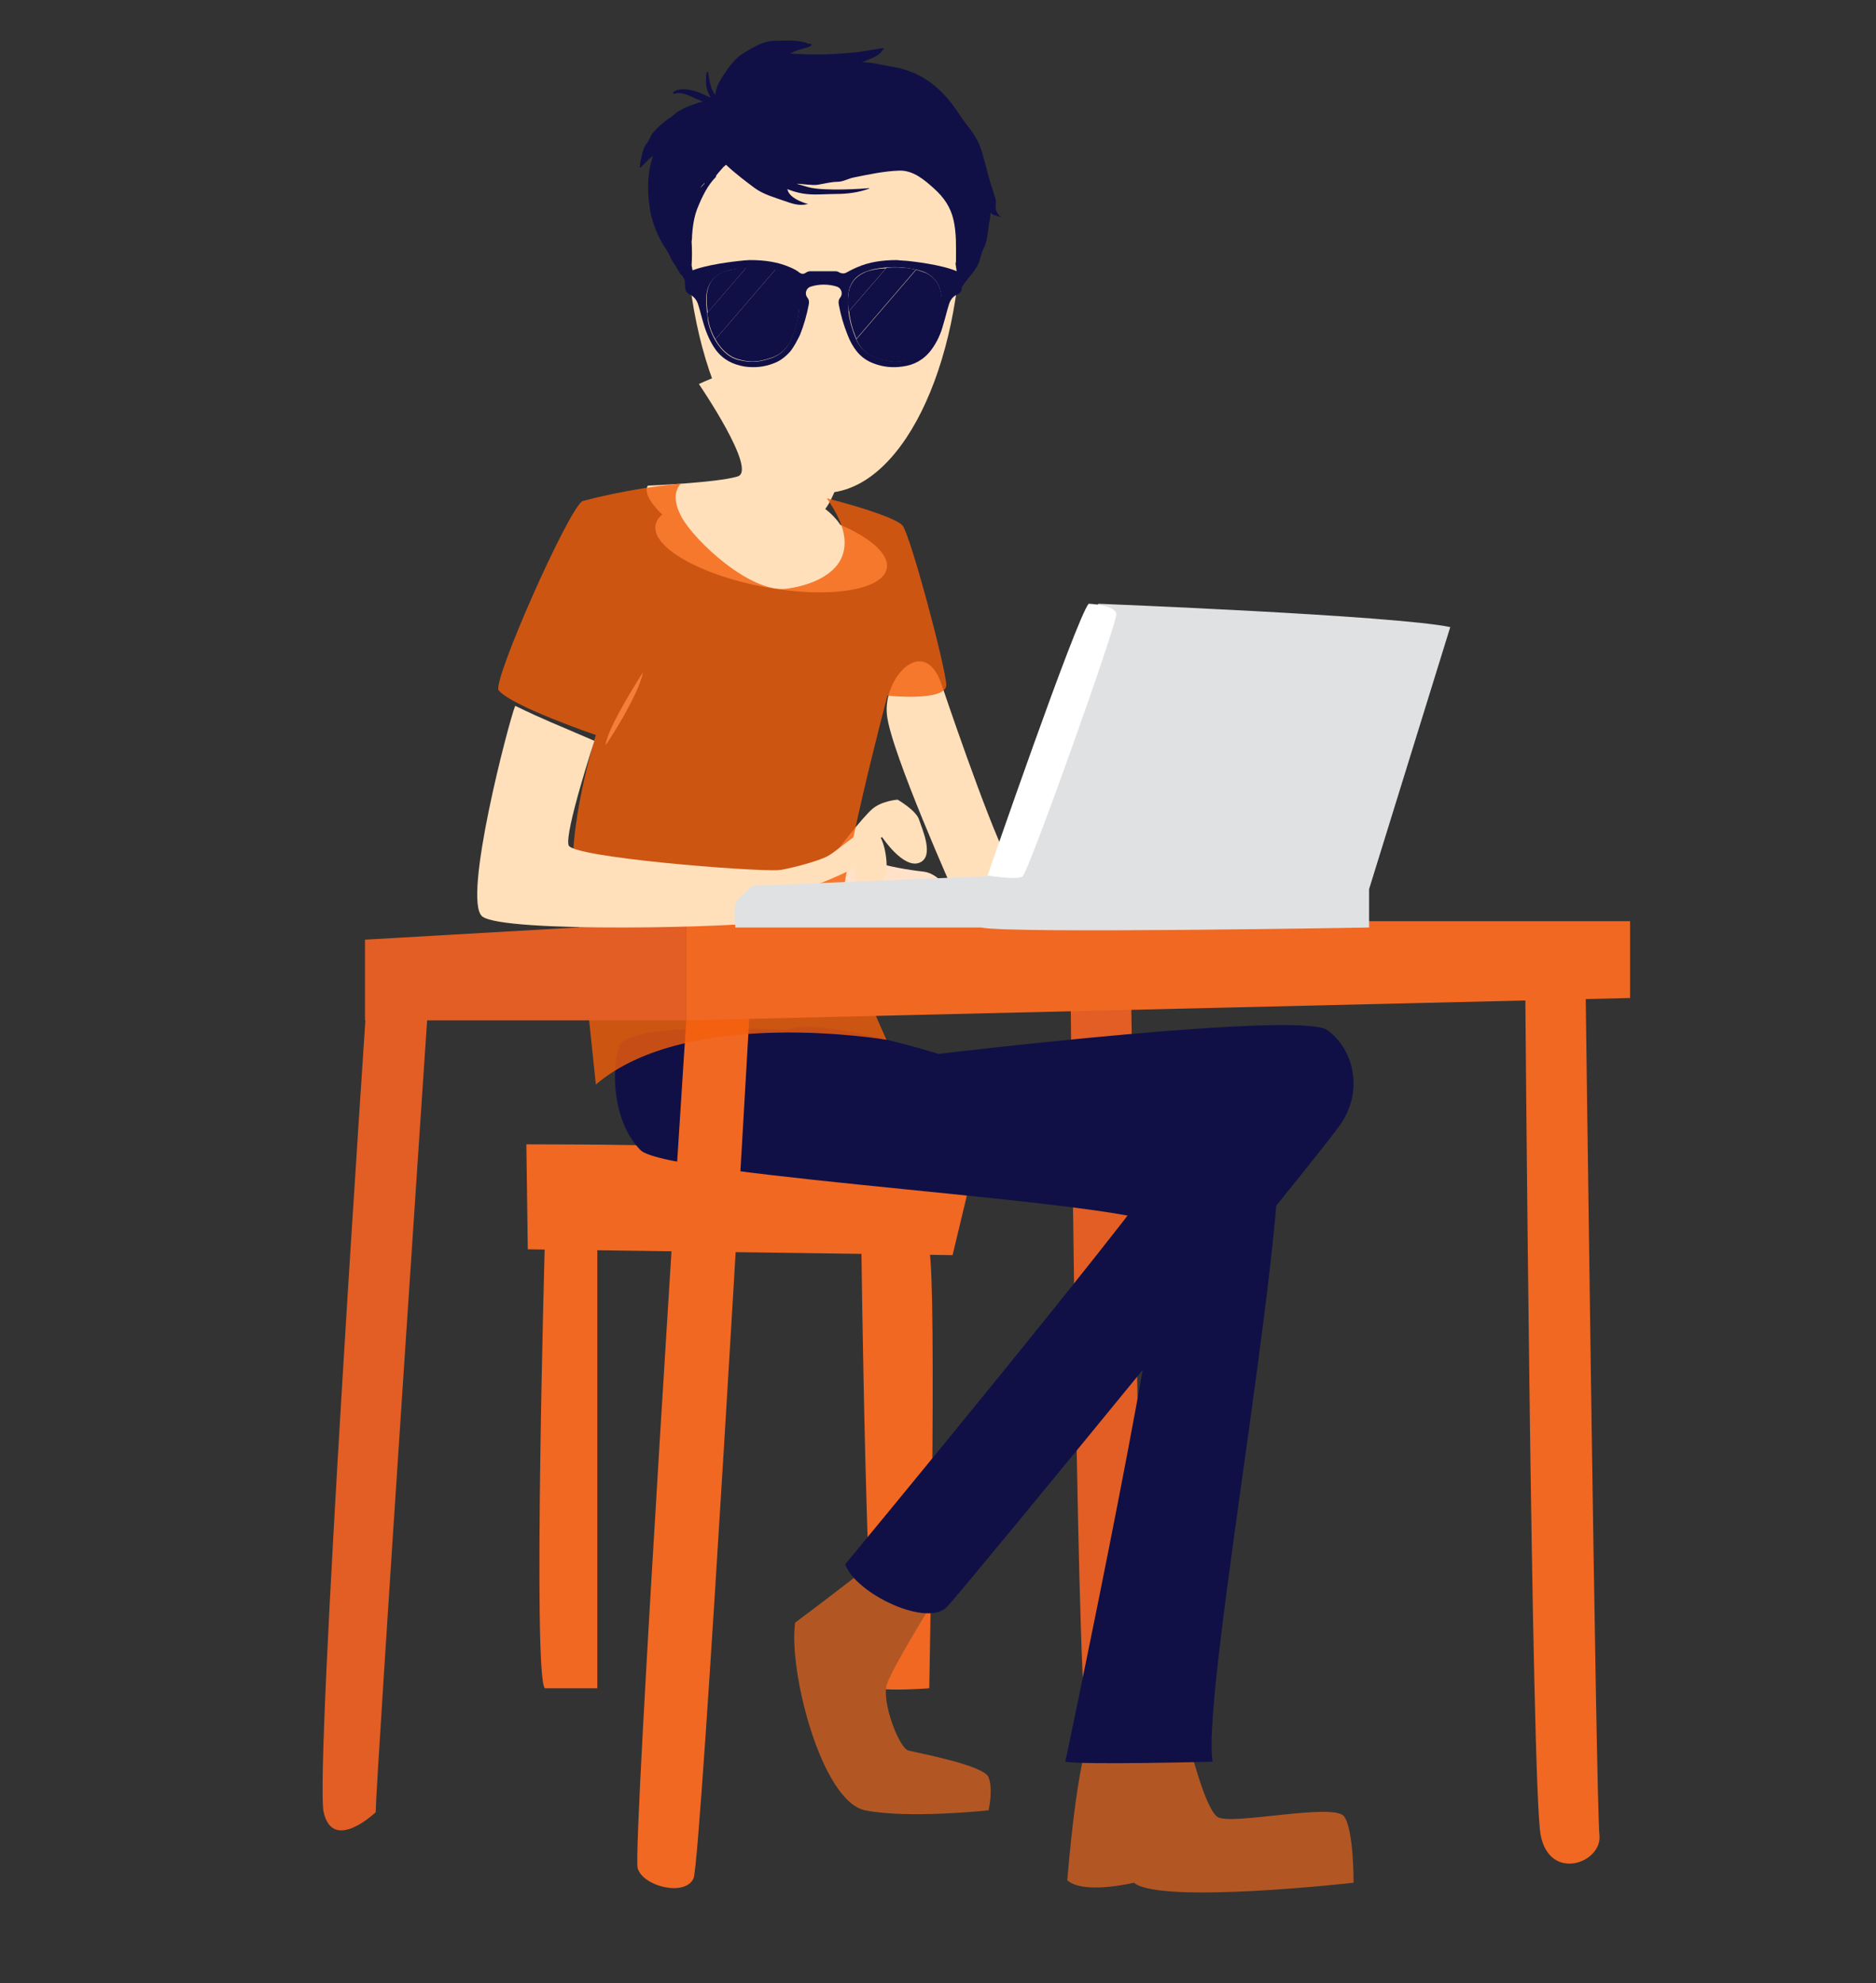 <?xml version="1.0" encoding="utf-8"?>
<!-- Generator: Adobe Illustrator 21.0.2, SVG Export Plug-In . SVG Version: 6.00 Build 0)  -->
<svg version="1.1" id="Layer_1" xmlns="http://www.w3.org/2000/svg" xmlns:xlink="http://www.w3.org/1999/xlink" x="0px" y="0px"
	 viewBox="0 0 386 408" style="enable-background:new 0 0 386 408;" xml:space="preserve">
<rect x="0" y="0" width="386" height="408" fill="#333333" stroke="none"/>
<style type="text/css">
	.st0{fill:#FFFFFF;}
	.st1{fill:#E25E24;}
	.st2{fill:#F16822;}
	.st3{fill:#B25724;}
	.st4{fill:#101047;}
	.st5{fill:#FFE0BB;}
	.st6{fill:#FFE2C9;}
	.st7{fill:#E27187;}
	.st8{opacity:0.8;fill:#F45E0B;enable-background:new    ;}
	.st9{fill:#E0E1E2;}
</style>
<g>
	<path class="st0" d="M-84.6-141.4c-0.4-1.3-2.3-0.8-2.2,0.5c0.2,3-0.3,6,0,9c0.1,1.3,2.1,1.4,2.3,0.1
		C-84.1-134.9-83.6-138.3-84.6-141.4"/>
	<path class="st0" d="M-96.9-130.7c-0.7-2.3-1.2-4.8-2.5-6.9c-0.7-1.1-2.4-0.2-1.9,1c0.8,2.3,1.3,4.7,2.4,6.9
		C-98.3-128.5-96.6-129.5-96.9-130.7"/>
	<path class="st0" d="M-104.9-123.9c-2.5-1.8-5.7-3-8.6-4.1c-1.4-0.5-2.2,1.3-1,2c2.6,1.7,5.6,3.3,8.6,4.2
		C-104.7-121.4-103.9-123.2-104.9-123.9"/>
	<path class="st1" d="M232.6,195.5c0,0,2.2,152.2,2.9,157.2c0.6,5.1-10.2,8.6-12.1,0c-1.9-8.6-3.2-157.2-3.2-157.2L232.6,195.5
		L232.6,195.5z"/>
	<path class="st2" d="M112.1,255.9c0,0-2.5,88.7,0,91.4h10.8v-91.4C122.9,251.5,112.2,252.2,112.1,255.9"/>
	<path class="st2" d="M177.2,254.4c0,0,1.1,92.3,3.6,92.9c2.4,0.6,10.4,0,10.4,0s1.6-82.4,0-90.2S177.2,254.4,177.2,254.4"/>
	<path class="st2" d="M200,241.5l-4,16.7l-87.4-1.2l-0.3-21.6C108.3,235.5,177.7,234.7,200,241.5"/>
	<path class="st0" d="M132.3,138.3c0,0-7.4,11.4-7.7,15C124.7,153.3,131.4,143.1,132.3,138.3"/>
	<path class="st3" d="M191.4,330.5c0,0-7.6,12.3-8.9,15.9c-1.2,3.6,2.5,13.2,4.4,13.7c1.9,0.5,15.5,3,16.5,5.5c1,2.5,0,6.8,0,6.8
		s-16.5,1.8-25.4,0c-8.9-1.8-15.8-28.5-14.4-38.6c0,0,12.2-9.1,14.4-11.1S191.4,330.5,191.4,330.5"/>
	<path class="st4" d="M193.1,216.8c0,0,74.4-8.9,80-4.9c5.5,4,7.6,12.6,2.5,19.7c-5,7.1-76.6,94.5-80.7,98.9c-4,4.4-18.8-2.6-21-8.7
		c0,0,66.4-80.2,68.9-86.7c0,0-61.9-0.2-68.9-9.1c-7-8.9-17.3-11.1-11.8-14.1C167.7,208.9,193.1,216.8,193.1,216.8"/>
	<path class="st3" d="M244.9,359.6c0,0,3,12.1,5.5,14.1c2.5,2,24.2-3,26.2,0c2,3,1.9,13.6,1.9,13.6s-39.7,4.5-45.2,0
		c0,0-10.3,2.5-13.7-0.5c0,0,2.1-26.7,5.1-30.2S244.9,359.6,244.9,359.6"/>
	<path class="st4" d="M162.2,211.9c0,0,8.7,11.1,16,11.6c7.2,0.5,77.8-1,83.9,6.1c6,7.1-15.1,117.9-12.6,132.8c0,0-26.7,0.7-30.3,0
		c0,0,22.2-105.1,19.7-110.1c-2.5-5-101.6-10.1-107.1-15.7s-6.1-15.6-4.5-21.2C128.7,209.8,162.2,211.9,162.2,211.9"/>
	<path class="st5" d="M193.7,140.7c0,0,9.3,27.7,13.6,36.1c4.3,8.4-10.6,7.8-10.6,7.8s-13.4-29.9-14.2-37.5
		C181.6,139.5,190.1,130.3,193.7,140.7"/>
	<path class="st5" d="M176,86.7c0,0-3,13.9-6.2,18c0,0,11.7,8.6-5.2,10.8c-16.9,2.2-33.8-11.8-31.3-15.6c0,0,14.4-0.6,18.5-1.9
		c4.1-1.3-8-19-8-19s25.8-12.6,33.5,3"/>
	<path class="st5" d="M172.3,174.9c0,0,5.1-6.7,7.2-8.5c2-1.7,5.2-1.9,5.2-1.9s3.8,2.2,4.4,4.1c0.6,1.9,3.3,7.7,0,8.9
		c-3.3,1.2-7.6-5.3-7.6-5.3s-3.1,1.7-4.1,3.3C176.4,177.3,172.3,174.9,172.3,174.9"/>
	<path class="st6" d="M158.7,181.9c0,0,15.4-6.6,19.6-5.1c4.2,1.5,9,2.2,11.7,2.5s4.4,3,4.9,2.7S163.9,187,158.7,181.9"/>
	<path class="st2" d="M326.2,199.7c0,0,2.2,172.1,2.9,177.8c0.6,5.7-10.2,9.7-12.1,0s-3.2-177.8-3.2-177.8L326.2,199.7L326.2,199.7z
		"/>
	<path class="st1" d="M88.2,205.2c0,0-10.9,161.9-10.9,167.6c0,0-8.8,8.4-10.7,0c-1.9-8.4,8.9-167.6,8.9-167.6H88.2z"/>
	<path class="st2" d="M141.2,209.9c0,0-11.1,170.6-10,174.4c1.1,3.8,9.8,5.9,11.5,2.1c1.6-3.8,11.5-177.5,11.5-177.5L141.2,209.9z"
		/>
	<g>
		<path class="st5" d="M197.9,44.3c0,31.5-12.7,57.1-28.4,57.1c-15.7,0-28.4-25.5-28.4-57.1"/>
		<path class="st5" d="M141.1,44.4c0-10.5,12.7-19.1,28.5-19.1c15.7,0,28.5,8.5,28.5,19.1"/>
	</g>
	<g>
		<path id="XMLID_67_" class="st4" d="M162.6,55c-2.5-1.1-5.2-1.5-8.3-1.5c-0.5,0-1.5,0.1-2.4,0.2c-2.7,0.3-8.5,1.1-10.8,2.6
			c-0.1,0.1-0.2,0.3-0.2,0.4c0,0.8,0,1.6,0.1,2.5c0,0.6,0.3,1.1,0.8,1.3c0.9,0.4,1.6,1.2,1.9,2.3c0.4,1.3,0.7,2.6,1.1,3.9
			c0.6,2,1.4,3.8,2.5,5.3c1.6,2.1,3.6,3,5.9,3.4c2.1,0.3,4.1,0.1,6.1-0.7c1.3-0.5,2.3-1.3,3.3-2.4c0.8-1,1.4-2.2,2-3.4
			c0.8-2,1.4-4.1,1.8-6.2c0.1-0.6,0.1-1-0.3-1.5c-0.6-0.8-0.2-1.9,0.6-2.2c1.7-0.6,3.9-0.6,5.6,0c0.8,0.3,1.2,1.4,0.6,2.2
			c-0.4,0.5-0.4,0.9-0.3,1.5c0.4,2.2,1,4.2,1.8,6.2c0.5,1.3,1.1,2.4,1.9,3.4c0.9,1.1,2,1.9,3.3,2.4c2,0.8,4,1,6.1,0.7
			c2.3-0.3,4.3-1.3,5.9-3.4c1.2-1.6,2-3.4,2.5-5.3c0.4-1.3,0.7-2.6,1.1-3.9c0.3-1.1,0.9-1.9,1.9-2.3c0.5-0.2,0.8-0.7,0.8-1.3
			c0-0.8,0.1-1.6,0.1-2.5c0-0.2-0.1-0.4-0.2-0.4c-2.3-1.5-8.1-2.3-10.8-2.6c-0.9-0.1-1.9-0.1-2.4-0.2c-3.1,0-5.8,0.4-8.3,1.5
			c-0.7,0.3-1.5,0.7-2.2,1.1c-0.4,0.2-0.8,0.2-1.3,0c-0.3-0.2-0.6-0.3-0.9-0.3c-1.7,0-3.5,0-5.2,0c-0.3,0-0.6,0.1-0.9,0.3
			c-0.4,0.3-0.8,0.3-1.3,0C164.1,55.7,163.3,55.3,162.6,55L162.6,55z M193.7,61.6L193.7,61.6c0,1.5-0.2,3-0.5,4.5
			c-0.7,3.4-3.1,7-6.1,7.8c-2.5,0.7-4,0.6-6.5-0.2c-2.1-0.7-3.7-2-4.6-4.3c-1.1-2.7-1.7-5.4-1.5-8.4c0.1-1.7,0.7-3.2,2-4.2
			c1-0.8,2.1-1.1,3.2-1.4c2.5-0.5,5-0.6,7.4-0.2c1.2,0.2,2.3,0.4,3.4,0.9C192.6,57.2,193.7,59,193.7,61.6L193.7,61.6z M145.3,61.6
			L145.3,61.6c0-2.6,1.1-4.4,3.1-5.4c1.1-0.5,2.2-0.8,3.4-0.9c2.5-0.3,5-0.3,7.4,0.2c1.1,0.2,2.2,0.6,3.2,1.4c1.3,1,1.9,2.5,2,4.2
			c0.2,2.9-0.4,5.7-1.5,8.4c-0.9,2.3-2.5,3.7-4.6,4.3c-2.5,0.8-4,0.8-6.5,0.2c-3-0.8-5.4-4.4-6.1-7.8
			C145.5,64.6,145.3,63.1,145.3,61.6z"/>
		<g>
			<path class="st4" d="M151.9,55.2c-1.2,0.2-2.3,0.4-3.4,0.9c-2.1,1-3.1,2.8-3.1,5.4c0,1,0.1,1.9,0.2,2.8l8.1-9.4
				C153,55.1,152.4,55.1,151.9,55.2z"/>
			<path class="st4" d="M164.5,61c-0.1-1.7-0.7-3.2-2-4.2c-0.9-0.7-1.9-1.1-3-1.3l-12.3,14.3c1.1,2,2.8,3.6,4.7,4.1
				c2.5,0.7,4,0.6,6.5-0.2c2.1-0.6,3.7-2,4.6-4.3C164.1,66.8,164.6,64,164.5,61z"/>
			<path class="st4" d="M159.3,55.4c-1.9-0.4-3.8-0.5-5.7-0.4l-8.1,9.4c0.1,0.6,0.2,1.1,0.3,1.7c0.2,1.2,0.7,2.5,1.4,3.7l12.3-14.3
				C159.4,55.5,159.4,55.5,159.3,55.4z"/>
		</g>
		<g>
			<path class="st4" d="M179.7,55.5c-1.1,0.2-2.2,0.6-3.2,1.4c-1.3,1-1.9,2.5-2,4.2c-0.1,1,0,2,0.1,3l7.7-8.9
				C181.5,55.2,180.6,55.3,179.7,55.5z"/>
			<path class="st4" d="M190.6,56.2c-0.7-0.3-1.4-0.5-2.1-0.7l-12.3,14.3c0.9,2.1,2.5,3.4,4.5,4c2.5,0.8,4,0.8,6.5,0.2
				c3-0.8,5.4-4.4,6.1-7.8c0.3-1.5,0.5-3,0.5-4.5C193.7,59,192.6,57.2,190.6,56.2z"/>
			<path class="st4" d="M187.2,55.2c-1.6-0.2-3.2-0.3-4.8-0.1l-7.7,8.9c0.2,1.9,0.7,3.7,1.4,5.4c0,0.1,0.1,0.2,0.1,0.3l12.3-14.3
				C188.1,55.4,187.6,55.3,187.2,55.2z"/>
		</g>
	</g>
	<path class="st4" d="M206,44.6c-0.7-0.4-0.8-0.9-1-1.2c-0.3-0.6,0-1.9-0.1-2.2c-0.3-1.1-0.6-2.1-1-3.2c-0.6-2-1.1-4.1-1.7-6.2
		c-0.6-2.3-1.6-4-3.1-5.9c-1.4-1.8-2.6-3.9-4.1-5.6c-3.1-3.6-6.7-5.8-11.5-6.6c-2.1-0.3-4-0.9-6.1-0.9c0.1-0.1,0.2-0.1,0.3-0.1
		c1.2-0.6,2.9-1,3.7-2.1c0,0,0.5-0.7,0.5-0.7c-0.1-0.1-4.8,0.8-6.2,0.9c-2.3,0.2-4.7,0.4-7,0.4c-2,0-4.1,0-6.1-0.2
		c0.2-0.1,0.4-0.2,0.6-0.3c1.2-0.6,2.6-0.7,3.7-1.3c0.1,0,0.1-0.2,0-0.3C166.9,9,166.6,9,166.4,9c-2.1-0.9-4.6-0.6-6.9-0.6
		c-2.4,0-4.3,1.2-6.3,2.4c-1.9,1.1-3.1,2.8-4.3,4.6c-0.7,1-1.7,2.7-1.7,4.1c-1.1-1.2-1.2-3.1-1.5-4.6c0-0.1-0.3-0.1-0.3,0
		c-0.3,1.8-0.2,3.5,0.8,5.1c0,0,0.1,0.1,0.1,0.1c-0.8-0.3-1.5-0.7-2.3-1c-1.4-0.6-4-1.2-5.4-0.2c-0.2,0.1,0,0.5,0.2,0.4
		c1.5-0.6,3.8,0.8,5.1,1.3c0.2,0.1,0.5,0.2,0.7,0.3c-1.2,0.3-2.3,0.7-3.5,1.2c-0.7,0.3-1.3,0.7-1.9,1c-0.7,0.8-1.7,1.3-2.4,1.9
		c-0.7,0.6-1.4,1.1-2,1.8c-0.3,0.4-0.6,0.6-0.8,1c-0.3,0.6-0.6,1.4-1.1,1.9c0,0,0,0-0.1,0.1c-0.7,1.5-1,3.1-1.2,4.7
		c0.3,0.1,1.9-1.9,2.7-2.4c0,0,0.1,0,0.1-0.1c-0.4,1-0.6,2.1-0.8,3.1c-0.4,2.9-0.3,5.5,0.2,8.4c0.5,2.6,1.7,5.5,3.2,7.7
		c0.4,0.6,0.8,1.3,1.1,2.1c0.4,0.6,0.8,1.3,1.2,1.9c0.2,0.4,0.5,0.8,0.7,1.2c0.1,0.1,0.3,0.2,0.4,0.3c0.1,0.2,0.2,0.4,0.3,0.6
		c0.1,0.2,0.3,0.5,0.4,0.7c0.5,0.8,1.1,1.5,1.7,2.3c0,0,0-0.1,0-0.1c0.1-1.5,0-3.1-0.3-4.6c-0.1-0.3-0.1-0.7-0.2-1
		c0.1-1.6,0.1-3.3,0-4.9c0.1-0.6,0.1-1.1,0.1-1.3c0.1-1.5,0.3-3,0.7-4.4c0.1-0.3,0.2-0.6,0.3-0.9c0.1-0.2,0.1-0.3,0.2-0.5
		c0.9-2.2,2-4.5,3.7-6.2c0,0,0.1-0.1,0-0.2c0.5-0.7,1.1-1.3,1.6-1.9c0.2-0.1,0.3-0.3,0.5-0.4c0,0,0.1,0.1,0.1,0.1
		c1.8,1.7,3.8,3.2,5.8,4.7c1.8,1.3,4,1.9,6,2.6c1.7,0.6,3.1,1.1,4.8,0.7c0,0,0,0,0,0c0.1,0,0.1,0,0.2,0c0.2,0-3.9-0.9-4.3-3.1
		c1,0.4,2,0.7,3.1,0.9c2.3,0.4,4.7,0.1,7,0.1c2.2,0,4.6-0.3,6.7-1.1c0.1,0,0.1-0.1,0-0.1c-0.7,0.1-9.3,0.7-12.5-0.2
		c-0.4-0.1-2-0.6-2.4-0.7c1.1,0,3.3,0.4,4.4,0.2c1.2-0.2,2.8-0.6,4-0.6c1.2,0,2.3-0.7,3.4-0.9c3-0.6,6.2-1.3,9.3-1.4
		c2.9-0.1,5.2,1.9,7.2,3.7c2,1.8,3.4,3.8,4,6.5c0.6,2.7,0.5,5.3,0.5,8.1c0,0.3,0,0.6-0.1,0.8c0.3,1.9,0.6,3.9,0.3,5.6
		c0.3-0.4,0.9-0.6,1.2-1c0.5-0.9,1.3-1.7,1.9-2.5c0.5-0.6,1.1-1.5,1.4-2.3c0.4-0.9,0.5-2.1,1-2.9c0.8-1.5,0.8-3.4,1.1-5
		c0.1-0.7,0.3-1.5,0.3-2.3c0.5,0.4,1.1,0.6,1.6,0.7C205.7,44.6,206.2,44.7,206,44.6z M144.8,37.9c-0.2,0.3-0.5,0.5-0.7,0.8
		c0.2-0.4,0.5-0.7,0.9-1.1C144.9,37.8,144.9,37.9,144.8,37.9z"/>
	<rect x="-149" y="37.8" class="st4" width="65" height="70"/>
	<rect x="-149" y="-56.2" class="st7" width="65" height="70"/>
	
		<ellipse transform="matrix(0.185 -0.983 0.983 0.185 18.725 247.652)" class="st5" cx="158.7" cy="112.5" rx="8.4" ry="24.2"/>
	<path class="st8" d="M185.7,108.1c-1.1-1.3-7.7-3.6-15.6-5.6c9.2,12.9-0.8,17.6-8.2,18.6c-7.4,1-19-9.8-21.7-14.8
		c-2.3-4.3-0.6-6.3-0.1-6.8c-11.2,1-20.3,3.6-20.3,3.6c-3.2,2.3-18.6,37.3-17.2,38.9c2.7,3.3,20,9.2,20,9.2s-6.2,19.9-4.4,31.3
		c0.7,4.7,4.4,40.6,4.4,40.6c19-16.2,59.8-9.2,59.8-9.2s-8.2-17.9-9.2-24.5c-1.1-6.7,9.4-46.3,9.4-46.3s12.1,1.3,12.1-2.2
		C194.6,137.3,187.3,110,185.7,108.1"/>
	<polygon class="st2" points="335.4,189.5 141.2,189.5 141.2,209.9 335.4,205.3 	"/>
	<polygon class="st1" points="75.1,193.3 141.2,189.5 141.2,209.9 75.1,209.9 	"/>
	<path class="st5" d="M122.3,152.4c0,0-6.2,18.9-5.3,21.5c1,2.5,37.4,5.4,43.2,5.1c5.7-0.3,4.8,9.2-1.3,10.5c-6,1.3-55.5,2.5-59.7-1
		c-4.1-3.5,5.5-40.1,6.8-43.3C112.2,148.2,114,148.8,122.3,152.4"/>
	<path class="st5" d="M160.2,179c0.9,0,8.1-1.7,10.3-3c2.2-1.3,7.4-6.1,8.9-5.6c1.4,0.5,2.7,2.9,3,6.8c0.3,4-1.6,6.3-4.3,5.4
		s-2.2-4.1-2.2-4.1s-9.4,4.9-12.5,4.3C160.2,182.3,160.2,179,160.2,179"/>
	<path class="st9" d="M151.3,190.8c0,0-0.3-3.7,0-4.8c0.3-1.1,3.6-3.8,3.6-3.8s43.8-1.7,50.3-2.1c0,0,17.9-53,20.8-55.9
		c0,0,60.9,2.4,72.4,4.8l-16.7,53.9v7.9c0,0-74.4,1.3-79.8,0L151.3,190.8L151.3,190.8z"/>
	<path class="st0" d="M224,124.2c0,0,5.5,0.2,5.7,2.1c0.2,1.9-18.1,53.2-19.3,54c-1.2,0.8-7.2-0.2-7.2-0.2S221.4,127.3,224,124.2"/>
</g>
</svg>
